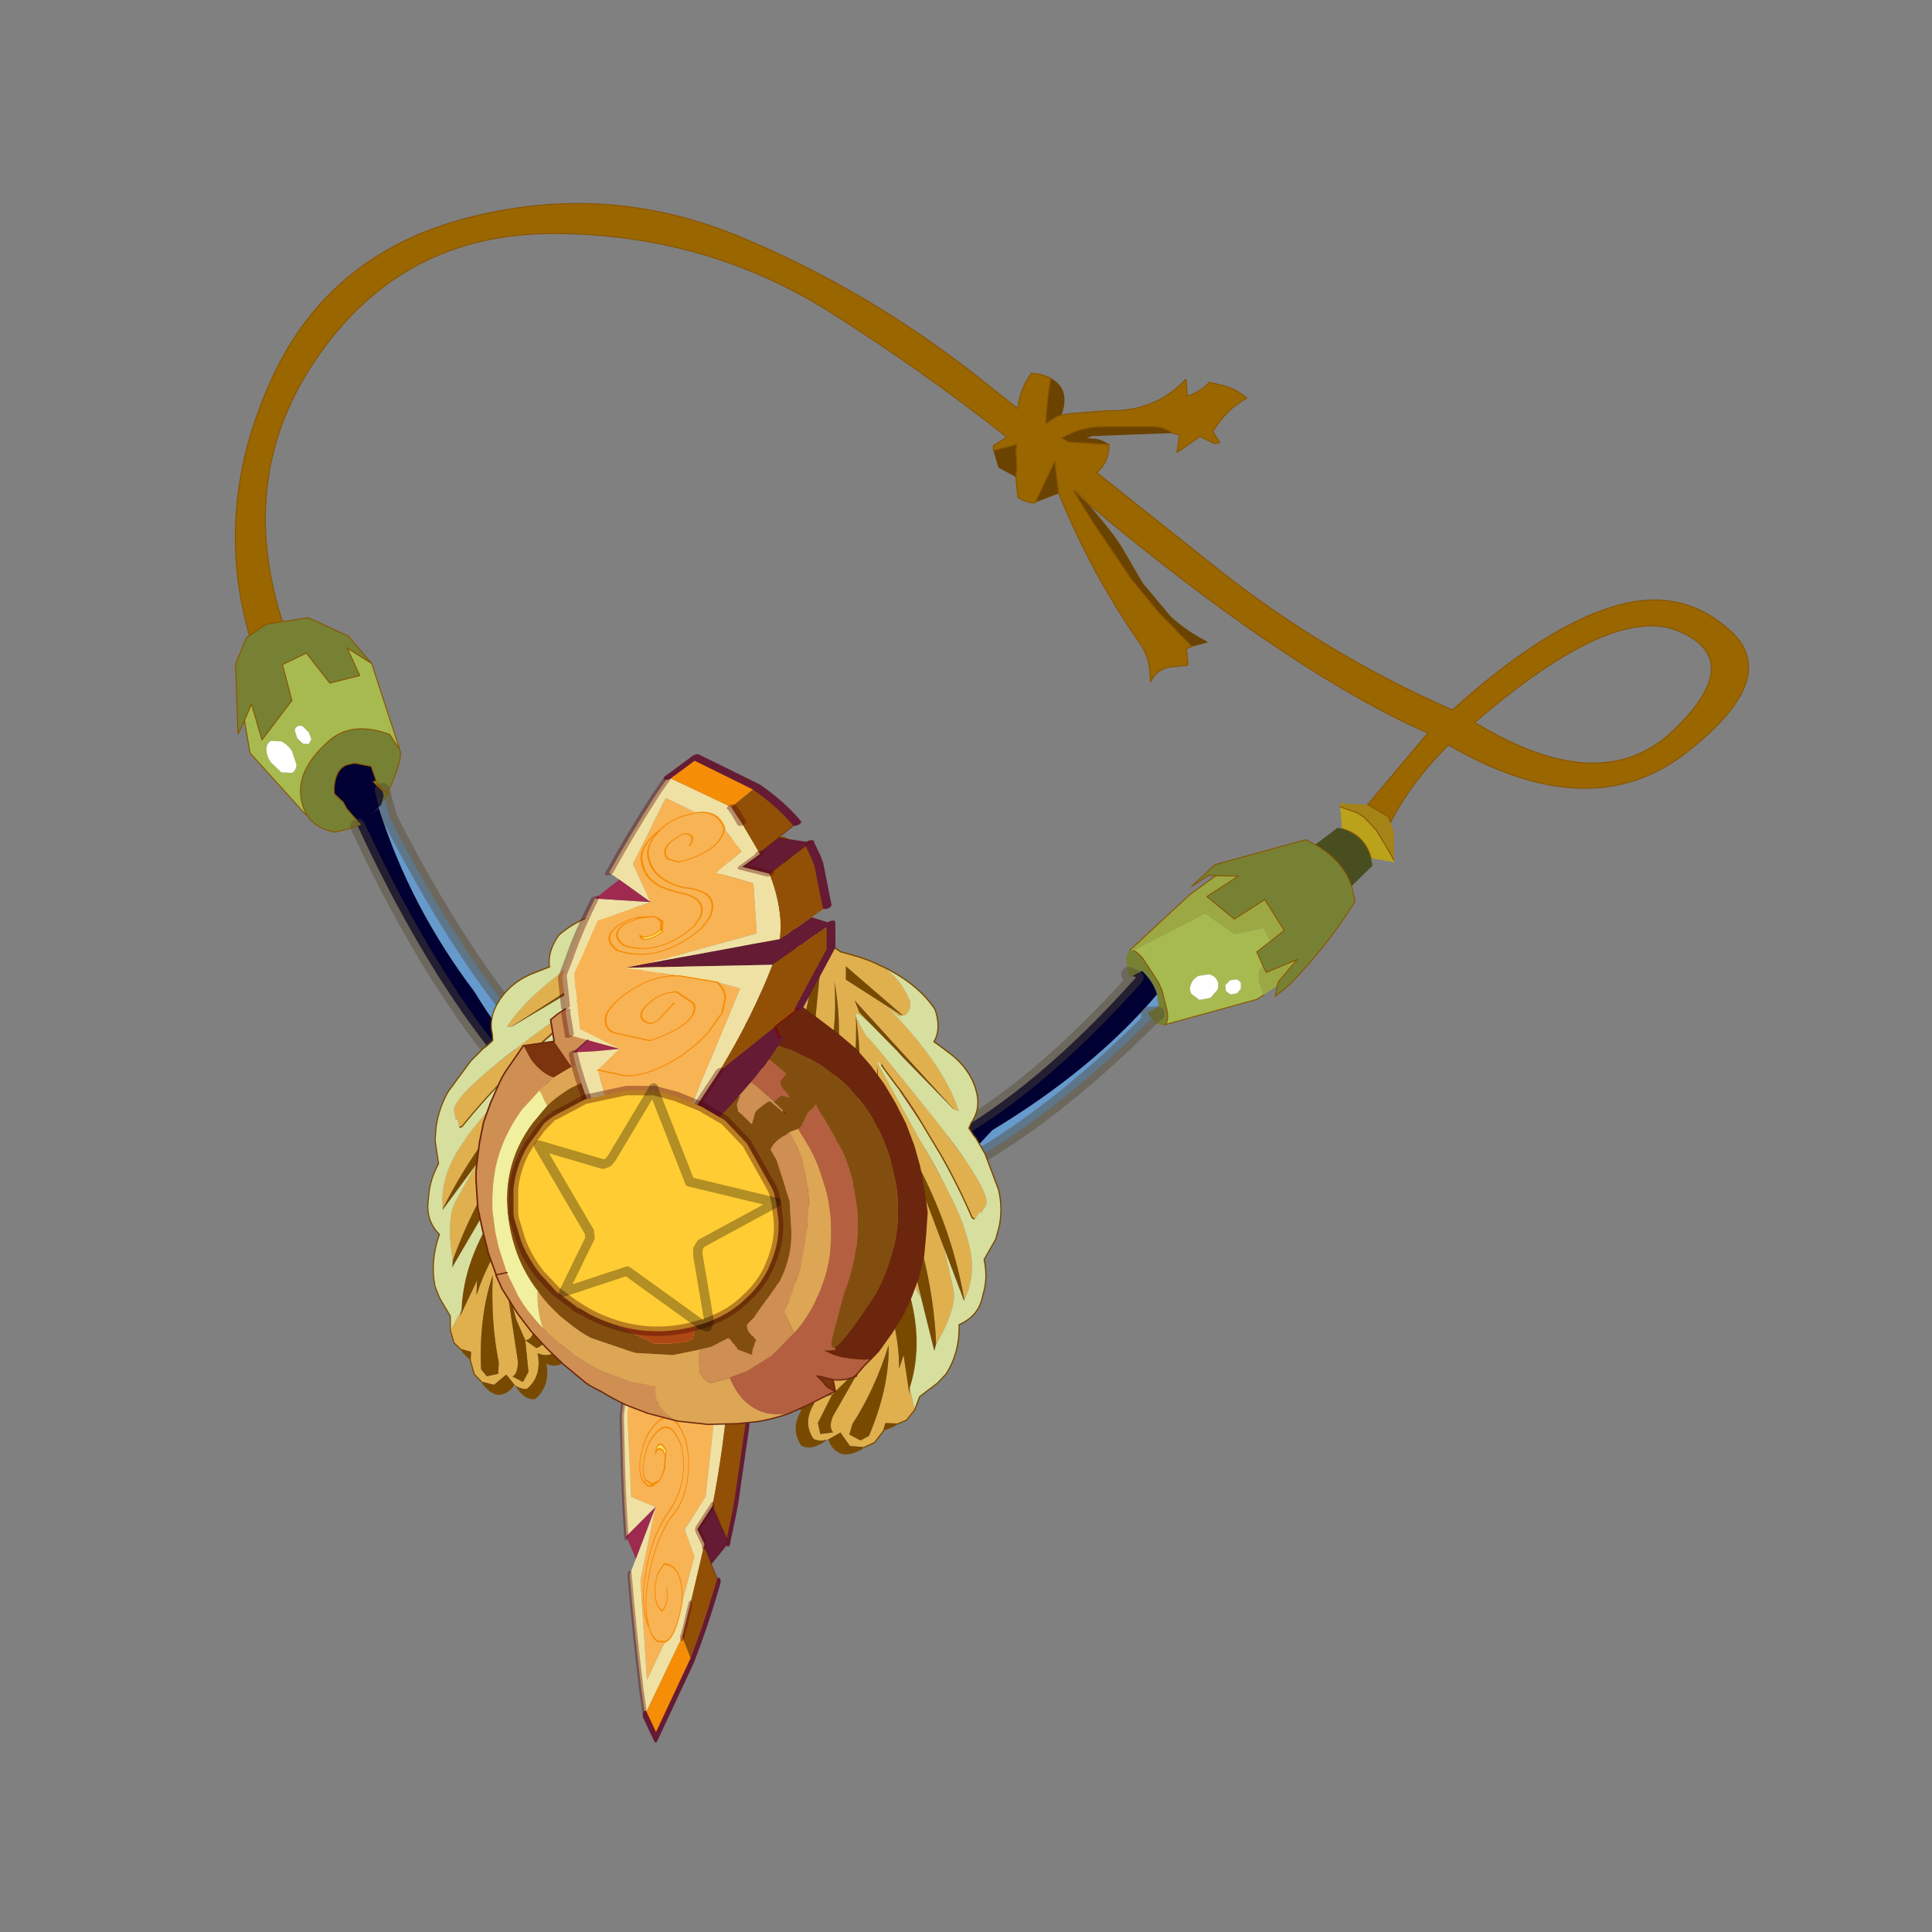 <?xml version="1.0" encoding="UTF-8" standalone="no"?>
<svg xmlns:xlink="http://www.w3.org/1999/xlink" height="440.0px" width="440.0px" xmlns="http://www.w3.org/2000/svg">
  <rect width="100%" height="100%" fill="#808080" stroke="none"/>
  <g transform="matrix(10.0, 0.0, 0.0, 10.0, 0.0, 0.0)">
    <use height="44.0" transform="matrix(0.909, 0.0, 0.0, 0.909, 2.0, 2.0)" width="44.0" xlink:href="#sprite0"/>
  </g>
  <defs>
    <g id="sprite0" transform="matrix(1.0, 0.0, 0.0, 1.0, 0.0, 0.0)">
      <use height="44.0" transform="matrix(1.0, 0.0, 0.0, 1.0, 0.0, 0.0)" width="44.0" xlink:href="#shape0"/>
      <use height="158.2" transform="matrix(0.25, 0.0, 0.0, 0.25, 3.688, 2.888)" width="151.75" xlink:href="#sprite1"/>
    </g>
    <g id="shape0" transform="matrix(1.0, 0.0, 0.0, 1.0, 0.0, 0.0)">
      <path d="M44.0 44.0 L0.0 44.0 0.0 0.0 44.0 0.0 44.0 44.0" fill="#43adca" fill-opacity="0.0" fill-rule="evenodd" stroke="none"/>
    </g>
    <g id="sprite1" transform="matrix(1.0, 0.0, 0.0, 1.0, 0.05, 0.05)">
      <use height="102.6" transform="matrix(1.0, 0.0, 0.0, 1.0, -0.05, -0.05)" width="151.75" xlink:href="#shape1"/>
      <use height="78.9" transform="matrix(1.257, -0.117, 0.0, 1.257, 4.603, 58.921)" width="69.55" xlink:href="#sprite2"/>
    </g>
    <g id="shape1" transform="matrix(1.0, 0.0, 0.0, 1.0, 0.05, 0.05)">
      <path d="M87.55 24.15 L87.5 24.95 Q87.2 26.25 86.3 26.95 L98.55 36.7 Q109.4 45.25 121.95 50.75 131.1 42.5 138.05 40.4 144.95 38.25 149.95 42.95 154.9 47.65 145.3 55.1 135.7 62.5 121.55 54.25 L120.0 55.9 Q117.45 58.75 115.75 62.0 L115.55 61.45 113.5 60.25 113.45 60.25 119.5 53.05 Q112.65 50.1 103.5 43.9 95.3 38.35 85.4 30.05 L84.25 28.8 85.15 29.85 84.0 28.7 84.1 29.0 86.0 32.05 89.75 37.6 92.45 40.9 95.85 44.4 95.3 44.6 95.45 46.2 95.3 46.3 93.55 46.45 Q92.25 46.75 91.7 47.95 L91.6 46.55 Q91.4 45.15 90.65 44.1 85.75 37.05 82.55 29.15 L82.5 29.1 82.5 29.05 82.1 25.8 80.15 29.95 80.1 30.0 Q79.25 30.0 78.4 29.45 L78.2 27.4 Q78.4 26.2 78.2 24.95 L78.3 24.2 78.3 24.15 78.25 24.15 75.95 24.75 75.95 24.25 77.3 23.4 Q68.75 16.65 59.55 10.85 47.15 3.05 31.95 3.0 16.75 2.95 8.2 15.4 0.0 27.2 4.7 41.9 L3.1 42.15 1.4 43.3 Q-2.2 30.75 3.35 18.2 9.0 5.15 23.2 1.45 37.4 -2.25 50.85 3.45 64.3 9.1 76.0 18.65 L78.4 20.55 Q78.55 18.7 79.75 17.0 L80.3 17.05 Q81.1 17.2 81.7 17.5 81.3 19.8 81.2 22.05 L81.85 21.65 Q82.3 21.3 82.8 21.2 L82.85 21.2 83.6 21.05 87.4 20.75 Q92.15 20.9 95.25 17.6 L95.4 19.3 Q96.75 18.85 97.6 17.9 L98.6 18.15 Q100.15 18.45 101.35 19.5 99.3 20.6 97.95 22.85 L98.65 23.95 98.4 24.0 98.1 24.05 96.65 23.35 94.35 24.95 94.6 23.2 93.9 23.0 Q93.0 22.35 91.95 22.35 L86.85 22.35 Q84.65 22.4 82.8 23.5 L83.5 23.9 87.55 24.15 M97.4 43.9 L97.5 43.95 97.35 44.0 97.4 43.9 M124.2 52.0 Q136.9 59.75 144.15 52.75 151.35 45.8 144.75 42.9 138.15 39.95 124.2 52.0" fill="#996600" fill-rule="evenodd" stroke="none"/>
      <path d="M87.55 24.15 L83.5 23.9 82.8 23.5 Q84.65 22.4 86.85 22.35 L91.95 22.35 Q93.0 22.35 93.9 23.0 L85.85 23.3 85.3 23.5 85.9 23.55 Q86.7 23.55 87.55 24.15 M82.8 21.2 Q82.3 21.3 81.85 21.65 L81.2 22.05 Q81.3 19.8 81.7 17.5 83.7 18.55 82.8 21.15 L82.8 21.2 M75.95 24.75 L78.25 24.15 78.3 24.15 78.3 24.2 78.2 24.95 Q78.4 26.2 78.2 27.4 L76.45 26.45 75.95 24.75 M80.15 29.95 L82.1 25.8 82.5 29.05 80.15 29.95 M95.85 44.4 L92.45 40.9 89.75 37.6 86.0 32.05 84.1 29.0 84.0 28.7 85.15 29.85 84.25 28.8 85.4 30.05 Q88.05 33.1 88.9 34.55 L90.9 38.0 93.7 41.35 Q95.4 42.9 97.4 43.9 L97.35 44.0 95.85 44.4" fill="#6b4301" fill-rule="evenodd" stroke="none"/>
      <path d="M116.1 65.8 L116.1 66.0 113.8 65.6 Q113.2 63.3 110.9 62.65 L110.7 60.45 111.7 60.8 Q112.35 60.95 113.1 61.5 L114.3 62.75 115.05 64.0 115.65 65.0 116.1 65.8" fill="#baa21b" fill-rule="evenodd" stroke="none"/>
      <path d="M113.45 60.25 L113.5 60.25 115.55 61.45 115.75 62.0 116.1 63.05 116.1 65.8 115.65 65.0 115.05 64.0 114.3 62.75 113.1 61.5 Q112.35 60.95 111.7 60.8 L110.7 60.45 110.65 60.1 113.45 60.25" fill="#a48417" fill-rule="evenodd" stroke="none"/>
      <path d="M1.4 43.3 L3.1 42.15 4.7 41.9 7.3 41.5 11.3 43.35 13.65 46.1 11.2 44.55 12.45 47.3 9.45 48.05 7.1 45.05 4.7 46.2 5.65 49.8 2.65 53.75 1.6 50.15 0.9 51.8 0.25 53.15 0.0 46.15 1.1 43.5 1.4 43.3 M111.85 68.4 L112.2 69.95 Q109.3 74.55 105.55 78.35 L104.2 79.45 104.4 78.4 104.5 78.0 106.4 75.75 103.3 77.05 103.0 76.45 102.35 75.0 103.7 73.95 105.1 72.85 103.15 69.75 100.1 71.7 97.35 69.45 100.5 67.4 98.25 67.35 97.55 67.3 95.8 68.45 98.15 66.25 107.25 63.75 108.2 64.25 Q110.95 65.8 111.85 68.4 M93.1 82.3 L93.0 82.35 Q92.55 82.4 91.8 81.65 L92.05 81.4 91.65 81.3 92.05 81.4 91.8 81.65 91.8 81.6 91.65 81.45 91.55 81.3 91.65 81.3 92.35 81.2 91.5 81.25 91.4 81.1 92.5 80.45 92.35 79.25 Q92.0 78.0 90.85 76.9 L89.9 77.4 89.6 77.55 89.5 77.25 89.3 76.35 Q89.2 75.55 89.35 75.2 L89.6 74.9 89.6 74.85 90.0 74.85 Q90.35 75.0 90.9 75.6 L92.5 78.05 92.85 78.85 93.35 80.85 Q93.55 82.05 93.1 82.3 M12.25 62.4 L10.0 63.0 Q8.25 62.7 7.3 61.5 L7.25 61.4 7.2 61.35 7.1 61.2 Q5.15 57.35 9.65 53.6 11.95 51.9 15.45 53.2 L16.45 54.7 Q16.85 55.55 15.3 58.9 L15.3 58.85 15.3 58.95 15.05 59.35 15.35 58.9 15.5 59.25 15.45 59.3 14.95 59.75 14.65 60.1 14.85 59.3 14.9 59.05 14.7 58.8 13.8 57.95 14.2 58.0 14.3 58.3 14.7 58.8 14.3 58.3 14.2 58.0 14.1 57.85 13.6 56.4 12.05 56.1 11.8 56.1 11.15 56.25 Q10.2 56.6 9.95 58.0 9.85 58.5 9.9 59.15 L10.8 60.0 11.15 60.65 11.9 61.5 12.2 61.85 12.3 61.95 12.6 62.2 12.25 62.4 12.2 61.85 12.25 62.4 M89.5 77.25 L89.9 77.4 89.5 77.25 M15.15 60.4 L15.45 59.7 15.55 59.45 15.55 59.75 15.15 60.45 15.15 60.4 15.15 60.45 14.95 60.75 15.15 60.4 M14.35 60.55 L13.65 61.25 14.35 60.5 14.6 60.25 14.55 60.3 14.35 60.55 M14.85 59.3 L14.95 59.75 14.85 59.3 M14.2 58.0 Q14.85 59.1 15.3 58.95 14.85 59.1 14.2 58.0" fill="#778134" fill-rule="evenodd" stroke="none"/>
      <path d="M104.4 78.4 L103.05 79.3 Q102.55 78.3 102.55 77.5 102.5 76.7 103.0 76.45 L103.3 77.05 106.4 75.75 104.5 78.0 104.4 78.4 M103.7 73.95 L103.05 72.6 100.1 73.2 97.15 71.15 90.0 74.85 89.6 74.85 95.65 69.25 98.25 67.35 100.5 67.4 97.35 69.45 100.1 71.7 103.15 69.75 105.1 72.85 103.7 73.95" fill="#9ca844" fill-rule="evenodd" stroke="none"/>
      <path d="M103.05 79.3 L102.35 79.75 93.1 82.3 Q93.55 82.05 93.35 80.85 L92.85 78.85 92.5 78.05 90.9 75.6 Q90.35 75.0 90.0 74.85 L97.15 71.15 100.1 73.2 103.05 72.6 103.7 73.95 102.35 75.0 103.0 76.45 Q102.5 76.7 102.55 77.5 102.55 78.3 103.05 79.3 M7.1 61.2 L7.05 61.25 1.45 55.05 0.9 51.8 1.6 50.15 2.65 53.75 5.65 49.8 4.7 46.2 7.1 45.05 9.45 48.05 12.45 47.3 11.2 44.55 13.65 46.1 16.45 54.7 15.45 53.2 Q11.95 51.9 9.65 53.6 5.15 57.35 7.1 61.2 M99.2 78.35 L99.25 78.9 99.7 79.25 100.35 79.15 100.75 78.7 100.75 78.1 Q100.6 77.8 100.25 77.75 L99.65 77.85 99.2 78.35 M96.6 79.8 L97.7 79.6 98.4 78.8 Q98.6 78.25 98.35 77.8 98.1 77.35 97.55 77.25 L96.5 77.4 Q95.95 77.7 95.75 78.25 95.55 78.75 95.8 79.2 L96.6 79.8 M4.6 53.9 L3.55 53.85 Q3.1 54.1 3.1 54.7 3.1 55.35 3.55 56.0 L4.6 57.0 5.65 57.05 Q6.1 56.8 6.1 56.2 L5.65 54.85 Q5.2 54.2 4.6 53.9 M6.75 52.4 Q6.4 52.25 6.2 52.4 5.95 52.5 5.95 52.85 L6.2 53.6 6.8 54.15 7.35 54.15 7.6 53.7 7.35 53.0 6.75 52.4" fill="#a6ba50" fill-rule="evenodd" stroke="none"/>
      <path d="M113.8 65.6 L113.95 66.35 111.85 68.4 Q110.95 65.8 108.2 64.25 L110.45 62.55 110.9 62.65 Q113.2 63.3 113.8 65.6" fill="#484e1f" fill-rule="evenodd" stroke="none"/>
      <path d="M96.6 79.8 L95.8 79.2 Q95.55 78.75 95.75 78.25 95.95 77.7 96.5 77.4 L97.55 77.25 Q98.1 77.35 98.35 77.8 98.6 78.25 98.4 78.8 L97.7 79.6 96.6 79.8 M99.2 78.35 L99.65 77.85 100.25 77.75 Q100.6 77.8 100.75 78.1 L100.75 78.7 100.35 79.15 99.7 79.25 99.25 78.9 99.2 78.35 M6.75 52.4 L7.35 53.0 7.6 53.7 7.35 54.15 6.8 54.15 6.2 53.6 5.95 52.85 Q5.95 52.5 6.2 52.4 6.4 52.25 6.75 52.4 M4.6 53.9 Q5.2 54.2 5.65 54.85 L6.1 56.2 Q6.1 56.8 5.65 57.05 L4.6 57.0 3.55 56.0 Q3.1 55.35 3.1 54.7 3.1 54.1 3.55 53.85 L4.6 53.9" fill="#ffffff" fill-rule="evenodd" stroke="none"/>
      <path d="M91.8 81.65 Q81.55 91.9 72.05 96.9 L75.85 92.85 Q85.9 86.8 92.35 79.25 L92.5 80.45 91.4 81.1 91.5 81.25 91.65 81.3 91.55 81.3 91.65 81.45 91.8 81.6 91.8 81.65 M14.95 59.75 L15.15 60.4 14.95 60.75 15.15 60.45 15.45 61.55 Q32.6 95.3 52.75 97.9 54.95 98.2 49.45 99.1 L49.1 99.15 48.75 99.05 Q43.0 97.5 37.25 93.5 28.95 87.3 23.95 79.0 17.45 70.4 14.35 60.55 L14.55 60.3 14.6 60.25 14.65 60.1 14.95 59.75" fill="#6699cc" fill-rule="evenodd" stroke="none"/>
      <path d="M91.5 81.25 L92.35 81.2 91.65 81.3 91.5 81.25" fill="#666666" fill-rule="evenodd" stroke="none"/>
      <path d="M72.05 96.9 Q36.9 115.5 12.25 62.4 L12.6 62.2 12.3 61.95 12.2 61.85 11.9 61.5 11.15 60.65 10.8 60.0 9.9 59.15 Q9.85 58.5 9.95 58.0 10.2 56.6 11.15 56.25 L11.8 56.1 12.05 56.1 13.6 56.4 14.1 57.85 13.8 57.95 14.7 58.8 14.85 59.3 14.65 60.1 14.6 60.25 14.35 60.5 13.65 61.25 14.35 60.55 Q17.45 70.4 23.95 79.0 28.95 87.3 37.25 93.5 43.0 97.5 48.75 99.05 L49.1 99.15 49.45 99.1 Q54.95 98.2 52.75 97.9 70.35 99.85 90.25 77.55 L89.9 77.4 90.85 76.9 Q92.0 78.0 92.35 79.25 85.9 86.8 75.85 92.85 L72.05 96.9" fill="#000033" fill-rule="evenodd" stroke="none"/>
      <path d="M91.8 81.65 Q81.55 91.9 72.05 96.9 36.9 115.5 12.25 62.4 M91.5 81.25 L92.35 81.2 M91.65 81.3 L92.05 81.4 91.8 81.65 M91.65 81.3 L91.5 81.25" fill="none" stroke="#534831" stroke-linecap="round" stroke-linejoin="round" stroke-opacity="0.424" stroke-width="1.5"/>
      <path d="M52.75 97.9 Q70.35 99.85 90.25 77.55 L89.9 77.4 89.5 77.25 M14.95 59.75 L15.15 60.4 15.15 60.45 15.45 61.55 Q32.6 95.3 52.75 97.9 M14.85 59.3 L14.7 58.8 M14.95 59.75 L14.85 59.3" fill="none" stroke="#534831" stroke-linecap="round" stroke-linejoin="round" stroke-opacity="0.424" stroke-width="1.5"/>
      <path d="M115.75 62.0 Q117.45 58.75 120.0 55.9 L121.55 54.25 Q135.7 62.5 145.3 55.1 154.9 47.65 149.95 42.95 144.95 38.25 138.05 40.4 131.1 42.5 121.95 50.75 109.4 45.25 98.55 36.7 L86.3 26.95 Q87.2 26.25 87.5 24.95 L87.55 24.15 83.5 23.9 82.8 23.5 Q84.65 22.4 86.85 22.35 L91.95 22.35 Q93.0 22.35 93.9 23.0 L94.6 23.2 94.35 24.95 96.65 23.35 98.1 24.05 98.4 24.0 98.65 23.95 97.95 22.85 Q99.3 20.6 101.35 19.5 100.15 18.45 98.6 18.15 L97.6 17.9 Q96.75 18.85 95.4 19.3 L95.25 17.6 Q92.15 20.9 87.4 20.75 L83.6 21.05 82.85 21.2 82.8 21.2 Q82.3 21.3 81.85 21.65 L81.2 22.05 Q81.3 19.8 81.7 17.5 81.1 17.2 80.3 17.05 L79.75 17.0 Q78.55 18.7 78.4 20.55 L76.0 18.65 Q64.3 9.1 50.85 3.45 37.4 -2.25 23.2 1.45 9.0 5.15 3.35 18.2 -2.2 30.75 1.4 43.3 L3.1 42.15 4.7 41.9 Q0.0 27.2 8.2 15.4 16.75 2.95 31.95 3.0 47.15 3.05 59.55 10.85 68.75 16.65 77.3 23.4 L75.95 24.25 75.95 24.75 78.25 24.15 78.3 24.15 78.3 24.2 78.2 24.95 Q78.4 26.2 78.2 27.4 L78.4 29.45 Q79.25 30.0 80.1 30.0 L80.15 29.95 82.1 25.8 82.5 29.05 82.5 29.1 82.55 29.15 Q85.75 37.05 90.65 44.1 91.4 45.15 91.6 46.55 L91.7 47.95 Q92.25 46.75 93.55 46.45 L95.3 46.3 95.45 46.2 95.3 44.6 95.85 44.4 92.45 40.9 89.75 37.6 86.0 32.05 84.1 29.0 84.0 28.7 85.15 29.85 84.25 28.8 85.4 30.05 Q95.3 38.35 103.5 43.9 112.65 50.1 119.5 53.05 L113.45 60.25 113.5 60.25 115.55 61.45 115.75 62.0 M111.85 68.4 L112.2 69.95 Q109.3 74.55 105.55 78.35 L104.2 79.45 104.4 78.4 104.5 78.0 106.4 75.75 103.3 77.05 103.0 76.45 102.35 75.0 103.7 73.95 105.1 72.85 103.15 69.75 100.1 71.7 97.35 69.45 100.5 67.4 98.25 67.35 95.65 69.25 89.6 74.85 M103.05 79.3 L102.35 79.75 93.1 82.3 M12.25 62.4 L10.0 63.0 Q8.25 62.7 7.3 61.5 L7.25 61.4 7.2 61.35 7.1 61.2 7.05 61.25 1.45 55.05 0.9 51.8 0.25 53.15 0.0 46.15 1.1 43.5 1.4 43.3 M116.1 65.8 L115.65 65.0 115.05 64.0 114.3 62.75 113.1 61.5 Q112.35 60.95 111.7 60.8 L110.7 60.45 M110.9 62.65 Q113.2 63.3 113.8 65.6 M90.0 74.85 Q90.35 75.0 90.9 75.6 L92.5 78.05 92.85 78.85 93.35 80.85 Q93.55 82.05 93.1 82.3 M98.25 67.35 L97.55 67.3 95.8 68.45 98.15 66.25 107.25 63.75 108.2 64.25 Q110.95 65.8 111.85 68.4 M124.2 52.0 Q138.15 39.95 144.75 42.9 151.35 45.8 144.15 52.75 136.9 59.75 124.2 52.0 M13.65 46.1 L11.3 43.35 7.3 41.5 4.7 41.9 M0.9 51.8 L1.6 50.15 2.65 53.75 5.65 49.8 4.7 46.2 7.1 45.05 9.45 48.05 12.45 47.3 11.2 44.55 13.65 46.1 16.45 54.7 Q16.85 55.55 15.3 58.9 L15.35 58.9 M14.7 58.8 L13.8 57.95 14.1 57.85 13.6 56.4 12.05 56.1 11.8 56.1 11.15 56.25 Q10.2 56.6 9.95 58.0 9.85 58.5 9.9 59.15 L10.8 60.0 11.15 60.65 11.9 61.5 12.2 61.85 M12.25 62.4 L12.2 61.85 M7.1 61.2 Q5.15 57.35 9.65 53.6 11.95 51.9 15.45 53.2 L16.45 54.7 M14.2 58.0 L14.1 57.85 14.2 58.0 M14.7 58.8 L14.3 58.3 14.2 58.0 M15.3 58.95 L15.3 58.9 15.3 58.85 15.3 58.95 15.05 59.35 15.35 58.9 M15.3 58.95 Q14.85 59.1 14.2 58.0" fill="none" stroke="#895501" stroke-linecap="round" stroke-linejoin="round" stroke-width="0.1"/>
    </g>
    <g id="sprite2" transform="matrix(1.0, 0.0, 0.0, 1.0, -0.4, 0.9)">
      <use height="33.1" transform="matrix(0.557, -0.838, 0.38, 1.056, 17.516, 43.045)" width="28.15" xlink:href="#sprite3"/>
      <use height="39.65" transform="matrix(0.247, 1.029, 0.841, -0.202, 5.846, 11.559)" width="38.05" xlink:href="#sprite4"/>
      <use height="39.65" transform="matrix(-0.605, 0.794, -0.794, -0.605, 69.97, 28.791)" width="38.05" xlink:href="#sprite4"/>
      <use height="34.7" transform="matrix(1.207, 0.347, 0.276, -0.96, 10.912, 46.229)" width="30.05" xlink:href="#sprite5"/>
      <use height="33.1" transform="matrix(0.996, 0.367, 0.991, -0.741, 0.404, 23.593)" width="28.15" xlink:href="#sprite3"/>
      <use height="20.15" transform="matrix(1.0, 0.0, 0.0, 1.0, 18.55, 25.15)" width="21.85" xlink:href="#sprite6"/>
    </g>
    <g id="sprite3" transform="matrix(1.0, 0.0, 0.0, 1.0, 0.25, 0.25)">
      <use height="33.1" transform="matrix(1.0, 0.0, 0.0, 1.0, -0.25, -0.25)" width="28.15" xlink:href="#shape2"/>
    </g>
    <g id="shape2" transform="matrix(1.0, 0.0, 0.0, 1.0, 0.25, 0.25)">
      <path d="M26.0 5.6 L26.1 5.2 27.6 0.0 Q27.75 3.05 27.15 7.65 L27.0 8.45 26.5 10.75 26.3 11.4 26.3 11.55 25.45 14.0 24.35 14.75 24.15 10.5 25.85 6.0 26.0 5.6 M22.95 3.5 Q23.15 3.35 23.4 3.35 L24.0 3.45 24.4 3.75 24.6 4.15 24.2 4.25 23.4 4.8 Q22.75 5.9 22.8 6.3 L23.0 6.85 Q22.45 6.85 22.15 6.45 21.85 6.1 21.85 5.6 L21.85 5.25 22.45 4.05 22.95 3.5 M20.35 23.25 L20.3 23.3 18.7 23.35 18.35 21.15 12.15 16.8 11.05 16.0 19.75 19.15 20.35 23.25 M10.95 26.95 L11.05 26.9 10.9 25.6 13.05 25.65 13.25 28.65 13.25 28.7 11.0 28.4 10.95 26.95" fill="#651b33" fill-rule="evenodd" stroke="none"/>
      <path d="M27.6 0.0 L26.1 5.2 26.0 5.6 19.5 16.8 17.65 16.8 Q18.65 16.45 19.3 15.8 L20.15 14.7 20.75 12.95 20.85 12.0 20.8 10.9 Q20.65 9.9 20.05 9.05 19.35 8.15 18.3 8.2 L16.75 8.1 18.3 8.2 Q19.35 8.15 20.05 9.05 20.65 9.9 20.8 10.9 L20.85 12.0 20.75 12.95 20.15 14.7 19.3 15.8 Q18.65 16.45 17.65 16.8 L14.9 16.5 14.45 16.35 Q13.5 15.85 13.25 15.15 12.65 13.7 13.25 12.35 14.0 11.25 15.05 11.1 L17.8 11.25 Q18.5 12.1 18.65 12.85 18.85 14.1 17.75 14.8 L15.9 15.3 Q15.05 14.95 15.05 14.1 15.05 12.7 16.3 12.5 16.9 12.4 16.8 13.05 L16.55 14.45 16.8 13.05 Q16.9 12.4 16.3 12.5 15.05 12.7 15.05 14.1 15.05 14.95 15.9 15.3 L17.75 14.8 Q18.85 14.1 18.65 12.85 18.5 12.1 17.8 11.25 L15.05 11.1 Q14.0 11.25 13.25 12.35 12.65 13.7 13.25 15.15 13.5 15.85 14.45 16.35 L14.9 16.5 11.05 16.0 12.15 16.8 16.55 21.1 12.75 24.65 9.75 24.65 9.75 26.7 7.1 28.0 Q5.35 29.25 4.25 28.6 L1.35 29.05 4.1 23.65 7.9 21.25 6.05 18.85 8.45 14.55 12.75 10.7 16.55 10.05 16.75 8.1 22.35 3.95 22.45 4.05 22.65 3.75 22.95 3.5 27.6 0.0 M24.6 4.15 L24.4 3.75 24.0 3.45 23.4 3.35 Q23.15 3.35 22.95 3.5 L22.45 4.05 21.85 5.25 21.85 5.6 Q21.85 6.1 22.15 6.45 22.45 6.85 23.0 6.85 L23.1 6.85 23.55 6.75 23.95 6.45 24.2 6.25 24.35 6.05 24.7 4.9 24.6 4.15 M8.35 19.85 L7.9 19.15 Q7.75 18.1 9.4 17.6 12.3 17.45 12.25 20.35 L12.0 21.1 Q11.1 22.7 8.85 22.5 L8.35 22.5 Q6.25 22.5 4.6 23.9 3.8 24.45 3.45 25.4 3.2 26.05 3.3 26.65 3.2 27.45 3.65 28.05 L4.25 28.6 3.65 28.05 Q3.2 27.45 3.3 26.65 3.2 26.05 3.45 25.4 3.8 24.45 4.6 23.9 6.25 22.5 8.35 22.5 L8.85 22.5 Q11.1 22.7 12.0 21.1 L12.25 20.35 Q12.3 17.45 9.4 17.6 7.75 18.1 7.9 19.15 L8.35 19.85 8.3 19.95 9.1 20.25 8.35 19.85 M9.4 20.25 L9.1 20.25 9.4 20.25 10.0 20.1 10.75 19.3 10.65 18.9 Q10.3 18.1 9.65 18.65 10.1 18.4 10.45 19.05 L10.5 19.45 9.95 20.05 9.4 20.25 M3.3 26.65 L3.45 25.95 Q3.8 25.0 4.6 24.4 6.45 22.9 8.85 22.95 11.35 23.45 12.55 21.35 L12.85 20.4 Q12.9 16.95 9.4 17.1 7.4 17.7 7.65 19.0 7.8 19.6 8.3 19.95 7.8 19.6 7.65 19.0 7.4 17.7 9.4 17.1 12.9 16.95 12.85 20.4 L12.55 21.35 Q11.35 23.45 8.85 22.95 6.45 22.9 4.6 24.4 3.8 25.0 3.45 25.95 L3.3 26.65 M6.2 26.1 Q5.85 27.05 5.0 26.85 4.35 25.4 5.85 24.7 L6.75 24.7 Q8.45 26.25 7.1 28.0 8.45 26.25 6.75 24.7 L5.85 24.7 Q4.35 25.4 5.0 26.85 5.85 27.05 6.2 26.1" fill="#f8b355" fill-rule="evenodd" stroke="none"/>
      <path d="M26.0 5.6 L25.85 6.0 24.15 10.5 Q22.25 15.05 19.75 19.15 L11.05 16.0 14.9 16.5 17.65 16.8 19.5 16.8 26.0 5.6 M27.6 0.0 L22.95 3.5 22.9 3.5 22.8 3.6 22.7 3.65 22.65 3.75 22.45 4.05 22.35 3.95 16.75 8.1 16.55 10.05 15.25 9.4 14.05 8.9 14.05 8.85 14.15 8.75 14.85 8.2 Q17.6 6.1 21.75 3.4 L22.05 3.25 22.3 3.05 Q24.9 1.45 27.6 0.0 M22.3 3.05 L22.25 3.2 22.35 3.15 22.3 3.05 M12.15 16.8 L18.35 21.15 Q16.45 23.35 13.05 25.65 L10.9 25.6 11.05 26.9 10.95 26.95 7.75 28.75 5.95 29.7 0.0 30.6 0.5 29.15 Q1.85 25.65 3.3 22.55 L4.4 22.25 7.9 21.25 4.3 20.4 Q5.6 17.8 7.05 15.55 L7.9 14.15 10.3 12.0 10.65 11.7 10.65 11.65 12.55 10.05 14.0 10.05 15.35 10.05 16.55 10.05 12.75 10.7 8.45 14.55 6.05 18.85 7.9 21.25 4.1 23.65 1.35 29.05 4.25 28.6 Q5.35 29.25 7.1 28.0 L9.75 26.7 9.75 24.65 12.75 24.65 16.55 21.1 12.15 16.8" fill="#efe1a3" fill-rule="evenodd" stroke="none"/>
      <path d="M24.15 10.5 L24.35 14.75 24.45 16.55 22.1 21.5 20.35 23.25 19.75 19.15 Q22.25 15.05 24.15 10.5 M18.35 21.15 L18.7 23.35 18.85 24.45 15.35 27.3 14.7 27.75 13.25 28.65 13.05 25.65 Q16.45 23.35 18.35 21.15 M11.0 28.4 L11.05 29.85 Q8.6 30.95 6.0 31.65 L5.95 29.7 6.0 29.7 6.6 29.4 Q7.2 29.05 7.75 28.75 L10.95 26.95 11.0 28.4" fill="#925007" fill-rule="evenodd" stroke="none"/>
      <path d="M14.05 8.9 L15.25 9.4 16.55 10.05 15.35 10.05 14.0 10.05 14.05 8.9 M4.4 22.25 L4.3 20.4 7.9 21.25 4.4 22.25 M7.75 28.75 Q7.2 29.05 6.6 29.4 L6.0 29.7 5.95 29.7 7.75 28.75" fill="#9e2b4f" fill-rule="evenodd" stroke="none"/>
      <path d="M8.35 19.85 L9.1 20.25 8.3 19.95 8.35 19.85" fill="#ec4b75" fill-rule="evenodd" stroke="none"/>
      <path d="M9.4 20.25 L9.95 20.05 10.5 19.45 10.45 19.05 Q10.1 18.4 9.65 18.65 10.3 18.1 10.65 18.9 L10.75 19.3 10.0 20.1 9.4 20.25" fill="#f8e25e" fill-rule="evenodd" stroke="none"/>
      <path d="M6.0 31.65 L0.2 32.6 0.0 30.6 5.95 29.7 6.0 31.65" fill="#f58d07" fill-rule="evenodd" stroke="none"/>
      <path d="M27.6 0.0 L26.1 5.2 26.0 5.6 25.85 6.0 24.15 10.5 M22.95 3.5 Q23.15 3.35 23.4 3.35 L24.0 3.45 24.4 3.75 24.6 4.15 24.7 4.9 24.35 6.05 24.2 6.25 23.95 6.45 23.55 6.75 23.1 6.85 23.0 6.85 Q22.45 6.85 22.15 6.45 21.85 6.1 21.85 5.6 L21.85 5.25 22.45 4.05 22.65 3.75 22.7 3.65 22.8 3.6 22.9 3.5 22.95 3.5 M22.3 3.05 L22.05 3.25 21.75 3.4 Q17.6 6.1 14.85 8.2 L14.15 8.75 14.05 8.85 M23.0 6.85 L22.8 6.3 Q22.75 5.9 23.4 4.8 L24.2 4.25 24.6 4.15 M27.6 0.0 Q24.9 1.45 22.3 3.05 M10.65 11.7 L10.65 11.65 12.55 10.05 M4.3 20.4 Q5.6 17.8 7.05 15.55 L7.9 14.15 10.3 12.0 M10.95 26.95 L11.05 26.9 10.9 25.6 13.05 25.65 M0.0 30.6 L0.5 29.15 Q1.85 25.65 3.3 22.55 M13.25 28.65 L13.25 28.7 M7.75 28.75 Q7.2 29.05 6.6 29.4 L6.0 29.7 5.95 29.7" fill="none" stroke="#5a0707" stroke-linecap="round" stroke-linejoin="round" stroke-opacity="0.38" stroke-width="0.5"/>
      <path d="M16.75 8.1 L18.3 8.2 Q19.35 8.15 20.05 9.05 20.65 9.9 20.8 10.9 L20.85 12.0 20.75 12.95 20.15 14.7 19.3 15.8 Q18.65 16.45 17.65 16.8 M16.55 14.45 L16.8 13.05 Q16.9 12.4 16.3 12.5 15.05 12.7 15.05 14.1 15.05 14.95 15.9 15.3 L17.75 14.8 Q18.85 14.1 18.65 12.85 18.5 12.1 17.8 11.25 L15.05 11.1 Q14.0 11.25 13.25 12.35 12.65 13.7 13.25 15.15 13.5 15.85 14.45 16.35 L14.9 16.5 17.65 16.8 M4.25 28.6 L3.65 28.05 Q3.2 27.45 3.3 26.65 3.2 26.05 3.45 25.4 3.8 24.45 4.6 23.9 6.25 22.5 8.35 22.5 L8.85 22.5 Q11.1 22.7 12.0 21.1 L12.25 20.35 Q12.3 17.45 9.4 17.6 7.75 18.1 7.9 19.15 L8.35 19.85 9.1 20.25 9.4 20.25 9.95 20.05 10.5 19.45 10.45 19.05 Q10.1 18.4 9.65 18.65 10.3 18.1 10.65 18.9 L10.75 19.3 10.0 20.1 9.4 20.25 M8.3 19.95 L9.1 20.25 M8.3 19.95 Q7.8 19.6 7.65 19.0 7.4 17.7 9.4 17.1 12.9 16.95 12.85 20.4 L12.55 21.35 Q11.35 23.45 8.85 22.95 6.45 22.9 4.6 24.4 3.8 25.0 3.45 25.95 L3.3 26.65 M7.1 28.0 Q8.45 26.25 6.75 24.7 L5.85 24.7 Q4.35 25.4 5.0 26.85 5.85 27.05 6.2 26.1 M7.1 28.0 Q5.35 29.25 4.25 28.6" fill="none" stroke="#f58d07" stroke-linecap="round" stroke-linejoin="round" stroke-width="0.1"/>
      <path d="M25.45 14.0 L26.3 11.55 M26.3 11.4 L26.5 10.75 27.0 8.45 27.15 7.65 Q27.75 3.05 27.6 0.0 M20.35 23.25 L22.1 21.5 24.45 16.55 M20.3 23.3 L20.35 23.25 M11.05 29.85 Q8.6 30.95 6.0 31.65 L0.2 32.6 0.0 30.6 M13.25 28.65 L14.7 27.75 15.35 27.3 18.85 24.45" fill="none" stroke="#651b33" stroke-linecap="round" stroke-linejoin="round" stroke-width="0.5"/>
      <path d="M26.3 11.55 L26.3 11.4 M14.0 10.05 L14.05 8.9" fill="none" stroke="#651b33" stroke-linecap="round" stroke-linejoin="round" stroke-width="0.1"/>
      <path d="M24.35 14.75 L25.45 14.0 M24.45 16.55 L24.35 14.75" fill="none" stroke="#780707" stroke-linecap="round" stroke-linejoin="round" stroke-width="0.1"/>
      <path d="M11.0 28.4 L11.05 29.85 M13.25 28.7 L11.0 28.4 10.95 26.95 M13.05 25.65 L13.25 28.65" fill="none" stroke="#5a0707" stroke-linecap="round" stroke-linejoin="round" stroke-opacity="0.38" stroke-width="0.1"/>
    </g>
    <g id="sprite4" transform="matrix(1.0, 0.0, 0.0, 1.0, 0.05, 0.05)">
      <use height="39.65" transform="matrix(1.0, 0.0, 0.0, 1.0, -0.05, -0.05)" width="38.05" xlink:href="#shape3"/>
    </g>
    <g id="shape3" transform="matrix(1.0, 0.0, 0.0, 1.0, 0.05, 0.05)">
      <path d="M36.45 4.85 L36.5 4.9 Q36.95 5.3 37.05 5.85 36.5 7.45 34.7 7.55 35.35 8.45 34.95 9.4 34.3 10.3 32.8 10.25 L31.0 10.05 Q31.6 11.0 31.2 11.9 30.5 13.1 28.7 13.4 29.7 14.5 29.0 15.8 28.55 16.6 27.55 16.85 L24.55 17.2 Q25.05 17.9 24.75 18.75 L23.0 19.85 20.8 20.1 Q21.2 20.65 21.05 21.15 20.75 21.85 19.9 22.35 18.6 23.2 17.25 23.2 L15.0 23.45 14.5 24.05 Q14.8 24.6 14.6 25.15 14.4 25.85 13.8 26.35 11.0 27.7 7.85 28.55 L7.1 29.25 6.4 32.1 5.75 34.0 4.6 35.35 3.05 36.6 5.15 34.0 6.8 28.7 13.6 25.5 14.1 24.75 13.95 23.4 Q13.9 24.1 13.05 24.7 L12.45 24.75 6.6 28.35 4.9 33.65 3.05 35.75 2.7 35.9 Q0.95 36.45 2.3 35.05 L3.8 33.4 4.5 31.6 4.95 29.35 4.95 27.6 Q4.25 25.45 4.15 24.3 L4.1 24.0 Q4.1 22.3 5.05 20.65 L5.05 20.55 5.6 20.15 6.15 20.1 6.35 20.3 5.65 26.55 6.5 25.9 6.4 20.4 6.55 20.55 6.6 20.1 6.5 21.6 Q7.75 15.1 10.05 11.85 L10.15 12.25 7.45 24.3 8.0 23.4 8.25 22.2 Q7.8 25.1 9.25 21.7 9.05 21.9 11.4 13.75 13.75 5.6 14.9 5.45 L15.6 5.4 15.6 5.55 16.25 5.55 16.25 5.6 16.25 5.75 14.05 9.8 13.6 10.95 12.6 13.3 Q11.85 15.0 11.25 16.75 L11.2 16.9 10.95 17.6 11.1 17.25 10.6 18.8 10.5 19.1 10.4 19.35 Q10.2 20.05 10.55 19.5 L13.5 13.2 Q15.45 8.65 17.05 6.1 L17.6 5.35 Q19.4 2.75 21.8 2.35 17.3 7.2 14.6 13.4 L16.9 10.1 19.4 6.2 21.55 3.65 Q22.55 2.45 25.85 2.1 22.0 5.25 18.5 10.25 L20.95 8.35 23.1 5.9 22.7 6.4 23.5 5.5 22.3 8.1 24.7 6.4 Q25.65 5.95 26.6 5.65 27.7 4.4 28.95 3.45 L27.9 3.8 30.1 1.55 29.7 1.8 30.9 0.4 31.9 0.45 32.55 0.9 33.0 1.7 33.55 1.5 34.7 1.55 35.4 2.0 35.95 3.05 35.5 4.35 36.45 4.85 M6.7 16.65 L6.75 15.55 6.7 17.2 6.7 16.65 M36.45 5.65 L35.8 4.85 Q35.7 5.4 34.8 5.65 L28.3 6.35 31.7 6.4 33.45 6.75 Q33.6 7.4 32.75 7.8 25.75 7.1 20.7 9.85 24.45 8.9 28.35 8.85 L29.65 8.85 33.25 8.85 Q34.3 8.6 34.3 7.55 L33.45 6.75 35.85 6.35 36.45 5.65 M35.15 2.6 L34.5 2.25 Q30.55 3.2 27.9 5.3 31.3 4.1 34.45 3.95 L35.25 3.65 35.15 2.6 M28.15 13.9 L28.15 13.85 Q27.7 13.2 27.25 13.35 L26.85 14.1 Q18.5 12.85 11.75 18.6 L10.6 19.65 11.7 18.8 Q16.7 15.15 22.6 15.15 L27.3 15.2 Q28.1 14.65 28.15 13.9 M29.45 11.5 Q30.15 11.0 30.1 10.35 L29.65 9.65 Q29.65 10.4 29.1 10.75 28.05 10.15 26.7 10.35 21.5 10.6 17.05 12.9 15.3 13.9 13.95 15.15 20.25 11.4 26.6 12.3 L28.15 12.55 27.7 11.7 29.45 11.5 M22.25 17.45 Q15.2 16.5 8.4 23.45 13.55 19.25 18.45 18.55 L21.8 18.45 22.95 18.45 23.7 18.0 24.15 16.75 23.65 16.1 23.85 16.35 Q23.2 17.7 22.25 17.45 M13.4 22.85 L13.05 22.6 15.4 21.75 18.6 21.65 19.4 21.2 20.1 20.55 20.0 19.55 19.4 19.0 Q19.75 19.35 19.5 19.8 19.45 20.35 18.45 20.45 12.05 21.2 7.1 26.6 10.35 23.75 13.4 22.85" fill="#e0b04f" fill-rule="evenodd" stroke="none"/>
      <path d="M36.5 4.9 Q37.85 5.35 38.0 6.35 37.45 7.95 35.7 8.1 36.35 9.0 35.9 9.95 35.25 10.85 33.75 10.8 L31.95 10.6 Q32.55 11.55 32.15 12.45 31.45 13.65 29.7 13.95 30.65 15.0 29.95 16.3 29.5 17.15 28.5 17.4 L26.95 17.75 26.9 17.85 Q26.65 19.65 24.7 20.1 L23.95 20.4 22.15 20.8 22.0 21.7 20.9 22.9 Q19.6 23.7 18.25 23.75 L15.95 24.0 Q16.4 24.85 16.1 25.5 L15.35 26.6 Q12.0 28.25 8.8 29.1 L8.05 29.75 8.8 33.6 7.35 33.25 7.25 33.2 7.15 33.25 6.9 33.3 Q5.45 33.75 5.15 35.25 3.65 35.9 3.5 37.6 L3.9 38.05 5.05 39.2 5.4 39.5 5.1 39.55 Q1.1 39.7 0.1 37.05 L0.0 36.15 2.3 35.05 Q0.95 36.45 2.7 35.9 L0.1 37.05 2.7 35.9 3.05 35.75 4.9 33.65 6.6 28.35 12.45 24.75 13.05 24.7 Q13.9 24.1 13.95 23.4 L14.1 24.75 13.6 25.5 6.8 28.7 5.15 34.0 3.05 36.6 4.6 35.35 5.75 34.0 6.4 32.1 7.1 29.25 7.85 28.55 Q11.0 27.7 13.8 26.35 14.4 25.85 14.6 25.15 14.8 24.6 14.5 24.05 L15.0 23.45 17.25 23.2 Q18.6 23.2 19.9 22.35 20.75 21.85 21.05 21.15 21.2 20.65 20.8 20.1 L23.0 19.85 24.75 18.75 Q25.05 17.9 24.55 17.2 L27.55 16.85 Q28.55 16.6 29.0 15.8 29.7 14.5 28.7 13.4 30.5 13.1 31.2 11.9 31.6 11.0 31.0 10.05 L32.8 10.25 Q34.3 10.3 34.95 9.4 35.35 8.45 34.7 7.55 36.5 7.45 37.05 5.85 36.95 5.3 36.5 4.9 M32.55 0.9 L32.85 1.0 33.55 1.5 33.0 1.7 32.55 0.9 M35.4 2.0 L35.7 2.1 Q36.85 2.75 36.85 3.55 36.9 4.25 36.45 4.85 L35.5 4.35 35.95 3.05 35.4 2.0 M36.45 5.65 L35.85 6.35 33.45 6.75 34.3 7.55 Q34.3 8.6 33.25 8.85 L29.65 8.85 28.35 8.85 Q24.45 8.9 20.7 9.85 25.75 7.1 32.75 7.8 33.6 7.4 33.45 6.75 L31.7 6.4 28.3 6.35 34.8 5.65 Q35.7 5.4 35.8 4.85 L36.45 5.65 M26.95 17.75 L27.55 16.85 26.95 17.75 M35.15 2.6 L35.25 3.65 34.45 3.95 Q31.3 4.1 27.9 5.3 30.55 3.2 34.5 2.25 L35.15 2.6 M25.85 2.1 L26.35 1.9 23.1 5.9 20.95 8.35 18.5 10.25 Q22.0 5.25 25.85 2.1 M24.7 6.4 L23.1 7.25 Q25.95 3.1 29.7 1.8 L30.1 1.55 27.9 3.8 28.95 3.45 Q27.7 4.4 26.6 5.65 25.65 5.95 24.7 6.4 M21.8 2.35 L21.9 2.3 19.4 6.2 16.9 10.1 14.6 13.4 Q17.3 7.2 21.8 2.35 M29.45 11.5 L27.7 11.7 28.15 12.55 26.6 12.3 Q20.25 11.4 13.95 15.15 15.3 13.9 17.05 12.9 21.5 10.6 26.7 10.35 28.05 10.15 29.1 10.75 29.65 10.4 29.65 9.65 L30.1 10.35 Q30.15 11.0 29.45 11.5 M28.15 13.9 Q28.1 14.65 27.3 15.2 L22.6 15.15 Q16.7 15.15 11.7 18.8 L10.6 19.65 11.75 18.6 Q18.5 12.85 26.85 14.1 L27.25 13.35 Q27.7 13.2 28.15 13.85 L28.15 13.9 M22.25 17.45 Q23.2 17.7 23.85 16.35 L23.65 16.1 24.15 16.75 23.7 18.0 22.95 18.45 21.8 18.45 18.45 18.55 Q13.55 19.25 8.4 23.45 15.2 16.5 22.25 17.45 M8.25 22.2 L8.0 23.4 7.45 24.3 10.15 12.25 10.15 12.35 9.0 18.35 8.85 19.0 8.7 19.8 8.25 22.2 M6.4 20.4 L6.5 25.9 5.65 26.55 6.35 20.3 6.4 20.4 M13.4 22.85 Q10.35 23.75 7.1 26.6 12.05 21.2 18.45 20.45 19.45 20.35 19.5 19.8 19.75 19.35 19.4 19.0 L20.0 19.55 20.1 20.55 19.4 21.2 18.6 21.65 15.4 21.75 13.05 22.6 13.4 22.85 M5.1 39.55 L5.05 39.2 5.1 39.55" fill="#784a00" fill-rule="evenodd" stroke="none"/>
      <path d="M4.1 24.0 Q3.7 20.75 4.6 18.4 5.5 17.05 6.7 16.9 L6.7 16.65 6.7 17.2 6.75 15.55 Q6.8 13.45 7.8 11.95 L7.95 11.75 Q8.9 10.45 10.25 10.45 L10.7 10.35 10.95 9.7 11.05 9.35 11.65 8.0 13.35 5.35 Q14.3 4.2 15.6 3.55 L16.6 3.15 18.4 2.95 Q19.35 1.85 20.5 1.4 L20.85 1.25 Q22.25 0.6 23.6 1.5 25.35 0.1 27.3 0.0 L28.25 0.15 29.85 0.7 30.9 0.4 29.7 1.8 Q25.95 3.1 23.1 7.25 L24.7 6.4 22.3 8.1 23.5 5.5 22.7 6.4 23.1 5.9 26.35 1.9 25.85 2.1 Q22.55 2.45 21.55 3.65 L19.4 6.2 21.9 2.3 21.8 2.35 Q19.4 2.75 17.6 5.35 L17.05 6.1 Q15.45 8.65 13.5 13.2 L10.55 19.5 Q10.2 20.05 10.4 19.35 L10.5 19.1 10.6 18.8 11.1 17.35 11.1 17.25 11.2 16.9 11.1 17.25 10.95 17.6 11.2 16.9 11.25 16.75 11.25 16.95 12.6 13.3 13.6 10.95 Q14.8 8.3 16.25 5.8 L16.25 5.6 16.25 5.8 Q14.8 8.3 13.6 10.95 L14.05 9.8 16.25 5.75 16.25 5.6 16.25 5.55 15.6 5.55 15.6 5.4 14.9 5.45 Q13.75 5.6 11.4 13.75 9.05 21.9 9.25 21.7 7.8 25.1 8.25 22.2 L8.7 19.8 8.85 19.0 9.0 18.35 10.15 12.35 10.15 12.25 10.05 11.85 Q7.75 15.1 6.5 21.6 L6.6 20.1 6.55 20.55 6.4 20.4 6.35 20.3 6.15 20.1 5.6 20.15 5.05 20.55 5.05 20.65 Q4.1 22.3 4.1 24.0" fill="#d7df9f" fill-rule="evenodd" stroke="none"/>
      <path d="M11.05 9.35 L11.65 8.0 11.05 9.35 M12.6 13.3 L11.25 16.95 11.25 16.75 Q11.85 15.0 12.6 13.3 M11.1 17.25 L11.1 17.35 10.6 18.8 11.1 17.25" fill="#d34671" fill-rule="evenodd" stroke="none"/>
      <path d="M8.8 33.6 L9.05 34.85 7.35 33.25 8.8 33.6 M3.9 38.05 L4.55 37.55 5.05 39.2 3.9 38.05" fill="#1d0813" fill-rule="evenodd" stroke="none"/>
      <path d="M26.95 17.75 L26.9 17.85 Q26.65 19.65 24.7 20.1 M0.1 37.05 L0.0 36.15 2.3 35.05 3.8 33.4 4.5 31.6 4.95 29.35 4.95 27.6 Q4.25 25.45 4.15 24.3 L4.1 24.0 Q3.7 20.75 4.6 18.4 5.5 17.05 6.7 16.9 L6.7 16.65 6.75 15.55 Q6.8 13.45 7.8 11.95 L7.95 11.75 Q8.9 10.45 10.25 10.45 L10.7 10.35 10.95 9.7 11.05 9.35 11.65 8.0 13.35 5.35 Q14.3 4.2 15.6 3.55 L16.6 3.15 18.4 2.95 Q19.35 1.85 20.5 1.4 L20.85 1.25 Q22.25 0.6 23.6 1.5 25.35 0.1 27.3 0.0 L28.25 0.15 29.85 0.7 30.9 0.4 31.9 0.45 32.55 0.9 33.0 1.7 33.55 1.5 34.7 1.55 35.4 2.0 M27.55 16.85 L26.95 17.75 M13.6 10.95 Q14.8 8.3 16.25 5.8 L16.25 5.6 M13.6 10.95 L12.6 13.3 M11.25 16.75 L11.2 16.9 11.1 17.25 M10.6 18.8 L10.5 19.1 10.4 19.35 M11.25 16.75 Q11.85 15.0 12.6 13.3 M10.6 18.8 L11.1 17.25 M2.7 35.9 L0.1 37.05 M2.7 35.9 L3.05 35.75" fill="none" stroke="#784a00" stroke-linecap="round" stroke-linejoin="round" stroke-width="0.1"/>
      <path d="M7.35 33.25 L7.15 33.25 6.9 33.3 M3.9 38.05 L4.55 37.55 5.05 39.2 5.1 39.55 M8.8 33.6 L7.35 33.25" fill="none" stroke="#5e210b" stroke-linecap="round" stroke-linejoin="round" stroke-width="0.1"/>
    </g>
    <g id="sprite5" transform="matrix(1.0, 0.0, 0.0, 1.0, 0.05, 0.1)">
      <use height="34.7" transform="matrix(1.0, 0.0, 0.0, 1.0, -0.05, -0.1)" width="30.05" xlink:href="#shape4"/>
    </g>
    <g id="shape4" transform="matrix(1.0, 0.0, 0.0, 1.0, 0.05, 0.1)">
      <path d="M26.75 4.6 Q26.3 4.7 26.05 4.9 L25.8 5.15 25.35 5.5 25.6 5.5 26.4 5.45 Q27.1 5.5 27.65 5.95 L27.8 6.2 28.1 6.95 28.4 7.55 Q26.7 7.05 25.3 7.55 L26.05 7.75 25.95 7.95 Q25.65 7.65 25.6 8.85 L25.6 12.25 Q26.1 18.15 22.95 23.2 L20.5 26.3 20.45 26.1 20.4 26.0 20.15 25.55 20.0 24.45 19.95 24.35 19.8 24.15 Q21.8 22.0 23.0 19.0 24.3 15.6 24.05 12.45 23.95 10.7 23.4 9.1 L23.15 8.45 22.15 6.4 20.9 4.85 19.9 4.05 Q21.8 1.05 24.25 2.2 L25.35 3.2 26.75 4.6 M15.25 29.85 L14.7 30.0 15.9 31.75 14.7 31.3 13.9 30.75 13.95 33.15 13.9 33.15 13.45 32.35 12.15 30.2 Q11.45 32.3 11.75 34.55 L10.55 34.35 9.15 34.1 Q8.65 30.9 10.8 28.35 13.6 28.45 16.55 26.75 L17.8 25.9 17.85 25.9 17.9 26.0 18.1 26.35 18.15 26.45 18.25 26.45 18.75 26.45 18.45 26.8 18.15 27.05 17.9 27.45 17.9 27.55 17.9 27.65 17.95 27.7 18.1 28.15 18.1 28.25 17.0 28.95 15.25 29.85" fill="#b35f40" fill-rule="evenodd" stroke="none"/>
      <path d="M26.4 5.45 L25.6 5.5 25.35 5.5 25.8 5.15 26.05 4.9 Q26.3 4.7 26.75 4.6 L26.4 5.45 M1.15 26.45 L1.85 25.5 Q2.8 24.55 3.6 24.45 L4.55 25.55 3.0 27.25 1.15 26.45 M11.75 34.55 Q11.45 32.3 12.15 30.2 L13.45 32.35 12.5 33.4 11.75 34.55" fill="#7c340e" fill-rule="evenodd" stroke="none"/>
      <path d="M24.25 2.2 Q21.8 1.05 19.9 4.05 L18.8 3.35 Q17.75 3.7 17.55 5.25 L17.5 5.75 15.95 4.95 13.55 4.55 10.5 5.05 Q9.65 5.35 8.8 5.9 7.4 6.7 6.35 7.85 6.65 6.3 7.35 5.05 L9.05 3.9 Q10.5 3.0 12.0 2.6 L13.6 2.3 15.45 2.3 Q15.55 0.65 17.4 -0.05 L19.35 0.15 21.2 0.65 22.4 1.1 Q23.3 1.5 24.25 2.2 M23.15 8.45 L23.4 9.1 Q23.95 10.7 24.05 12.45 24.3 15.6 23.0 19.0 21.8 22.0 19.8 24.15 L19.35 23.8 Q21.2 21.4 21.85 18.35 L22.05 17.1 Q22.65 13.55 22.15 9.95 L23.15 8.45 M3.6 24.45 L2.95 23.25 3.7 22.2 Q4.5 23.75 5.8 24.75 6.8 25.65 8.15 26.05 L8.65 26.15 8.45 26.45 Q7.9 27.3 8.3 27.9 L10.8 28.35 Q8.65 30.9 9.15 34.1 L7.4 33.35 6.35 32.85 5.2 32.1 4.2 31.25 Q4.05 28.25 6.25 27.0 5.3 26.4 4.55 25.55 L3.6 24.45 M17.55 25.85 L17.6 25.85 17.15 26.15 17.55 25.85" fill="#dca654" fill-rule="evenodd" stroke="none"/>
      <path d="M19.9 4.05 L20.9 4.85 22.15 6.4 23.15 8.45 22.15 9.95 Q22.65 13.55 22.05 17.1 L21.85 18.35 Q21.2 21.4 19.35 23.8 L19.25 23.65 19.15 23.5 Q18.5 22.9 18.45 22.15 L19.0 21.45 20.55 18.5 21.15 16.35 Q21.7 14.35 21.35 12.25 L20.35 9.05 20.05 8.4 20.05 8.35 Q20.15 7.9 20.45 7.7 20.5 7.6 20.6 7.6 L20.9 7.3 20.85 7.15 20.85 6.85 Q20.8 6.45 20.9 6.15 L19.9 6.35 19.85 6.45 19.15 7.1 18.2 6.15 17.5 5.75 17.55 5.25 Q17.75 3.7 18.8 3.35 L19.9 4.05 M17.4 -0.05 Q15.55 0.65 15.45 2.3 L13.6 2.3 12.0 2.6 Q10.5 3.0 9.05 3.9 L7.35 5.05 Q6.15 6.0 5.2 7.2 L4.1 8.8 3.45 8.45 4.1 8.8 3.15 10.6 2.7 11.65 Q0.65 16.8 2.2 21.55 L2.95 23.25 3.6 24.45 Q2.8 24.55 1.85 25.5 L1.15 26.45 0.65 24.75 Q0.4 24.0 0.3 23.25 L0.1 21.6 0.0 20.0 0.1 18.35 0.3 16.75 Q0.4 15.85 0.65 15.05 L1.15 13.3 1.85 11.65 2.6 10.0 3.45 8.5 3.45 8.45 4.1 7.45 4.4 7.1 5.5 5.8 6.65 4.65 7.9 3.6 9.25 2.6 11.0 1.5 Q11.5 1.25 12.05 1.1 12.95 0.7 13.95 0.4 L15.4 0.1 17.4 -0.05 M8.65 26.15 Q10.55 26.65 12.35 26.15 L12.65 26.05 14.3 25.45 15.15 25.0 15.15 25.25 15.6 25.85 15.55 25.1 15.6 25.0 15.75 24.6 16.0 24.45 16.8 23.85 16.85 23.85 16.85 23.95 16.85 24.0 16.85 24.75 16.9 24.95 17.25 25.5 17.35 25.65 17.55 25.85 17.15 26.15 17.6 25.85 18.6 25.2 18.55 25.35 17.8 25.9 16.55 26.75 Q13.6 28.45 10.8 28.35 L8.3 27.9 Q7.9 27.3 8.45 26.45 L8.65 26.15 M4.2 31.25 L3.7 30.65 2.75 29.4 2.4 28.85 3.0 27.25 4.55 25.55 Q5.3 26.4 6.25 27.0 4.05 28.25 4.2 31.25" fill="#cf8e52" fill-rule="evenodd" stroke="none"/>
      <path d="M19.8 24.15 L19.95 24.35 20.0 24.45 20.15 25.55 20.4 26.0 20.45 26.1 20.5 26.3 22.95 23.2 Q26.1 18.15 25.6 12.25 L25.6 8.85 Q25.65 7.65 25.95 7.95 26.45 8.4 27.6 12.7 28.8 19.25 25.15 24.9 21.6 30.3 15.3 30.4 L14.9 30.0 15.25 29.85 17.0 28.95 18.1 28.25 18.1 28.15 17.95 27.7 17.9 27.65 17.9 27.55 17.9 27.45 18.15 27.05 18.45 26.8 18.75 26.45 18.25 26.45 18.15 26.45 18.1 26.35 17.9 26.0 17.85 25.9 17.8 25.9 18.55 25.35 18.9 25.05 18.6 25.2 17.6 25.85 17.55 25.85 17.35 25.65 17.25 25.5 16.9 24.95 16.85 24.75 16.85 24.0 16.85 23.95 16.85 23.85 16.8 23.85 16.0 24.45 15.75 24.6 15.6 25.0 15.55 25.1 15.6 25.85 15.15 25.25 15.15 25.0 14.3 25.45 12.65 26.05 12.35 26.15 Q10.55 26.65 8.65 26.15 L8.15 26.05 Q6.8 25.65 5.8 24.75 4.5 23.75 3.7 22.2 L3.1 20.7 Q1.75 16.7 3.45 12.4 4.5 9.7 6.35 7.85 7.4 6.7 8.8 5.9 9.65 5.35 10.5 5.05 L13.55 4.55 15.95 4.95 17.5 5.75 18.2 6.15 19.15 7.1 19.85 6.45 19.9 6.35 20.9 6.15 Q20.8 6.45 20.85 6.85 L20.85 7.15 20.9 7.3 20.6 7.6 Q20.5 7.6 20.45 7.7 20.15 7.9 20.05 8.35 L20.05 8.4 20.35 9.05 21.35 12.25 Q21.7 14.35 21.15 16.35 L20.55 18.5 19.0 21.45 18.45 22.15 Q18.5 22.9 19.15 23.5 L19.25 23.65 19.35 23.8 19.8 24.15 M16.8 8.4 L16.9 6.55 Q16.8 6.05 14.6 5.55 L12.15 6.3 Q10.8 6.85 9.4 7.85 L7.9 9.2 9.3 12.25 Q7.1 10.9 6.15 12.05 4.95 14.7 5.15 17.9 5.3 20.4 6.5 22.4 L6.65 22.7 6.85 22.95 6.9 23.0 Q6.95 19.0 8.65 17.1 8.35 21.15 10.45 24.8 12.1 24.65 13.3 24.1 16.7 22.55 17.3 20.3 L16.15 18.4 Q14.6 16.4 12.65 15.1 16.6 15.8 18.65 18.05 20.85 14.75 19.6 10.6 16.15 9.4 13.15 11.65 14.8 8.85 16.8 8.4" fill="#824e0f" fill-rule="evenodd" stroke="none"/>
      <path d="M25.95 7.95 L26.05 7.75 25.3 7.55 Q26.7 7.05 28.4 7.55 L28.75 8.3 29.25 9.9 29.65 11.5 29.85 13.05 29.95 14.65 29.9 16.3 29.65 17.95 29.35 19.7 28.75 21.4 28.1 23.05 27.35 24.6 26.45 26.15 25.45 27.55 24.4 28.85 23.25 30.05 22.0 31.15 20.6 32.05 19.2 32.85 17.95 33.55 16.55 34.1 15.5 34.4 14.25 33.7 14.55 33.55 14.8 33.05 14.35 33.1 14.8 33.05 14.55 33.55 14.25 33.7 14.35 33.1 13.95 33.15 13.9 30.75 14.7 31.3 15.9 31.75 14.7 30.0 15.25 29.85 14.9 30.0 15.3 30.4 Q21.6 30.3 25.15 24.9 28.8 19.25 27.6 12.7 26.45 8.4 25.95 7.95 M18.6 25.2 L18.9 25.05 18.55 25.35 18.6 25.2" fill="#6c260d" fill-rule="evenodd" stroke="none"/>
      <path d="M12.8 9.0 L12.05 9.6 Q11.35 10.25 11.25 11.15 L10.9 11.25 10.65 10.95 10.4 12.25 9.4 12.6 Q7.5 13.45 6.9 15.3 L7.4 14.8 9.7 13.65 Q7.5 15.1 7.75 16.2 8.8 14.85 9.55 15.3 9.35 17.9 11.5 19.7 10.35 16.85 11.5 15.55 L12.35 16.9 12.35 14.0 15.9 13.8 Q15.6 13.1 14.9 12.85 L12.15 12.6 12.8 9.0 M16.8 8.4 Q14.8 8.85 13.15 11.65 16.15 9.4 19.6 10.6 20.85 14.75 18.65 18.05 16.6 15.8 12.65 15.1 14.6 16.4 16.15 18.4 L17.3 20.3 Q16.7 22.55 13.3 24.1 12.1 24.65 10.45 24.8 8.35 21.15 8.65 17.1 6.95 19.0 6.9 23.0 L6.85 22.95 6.65 22.7 6.5 22.4 Q5.3 20.4 5.15 17.9 4.95 14.7 6.15 12.05 7.1 10.9 9.3 12.25 L7.9 9.2 9.4 7.85 Q10.8 6.85 12.15 6.3 L14.6 5.55 Q16.8 6.05 16.9 6.55 L16.8 8.4 M6.5 22.4 Q6.7 22.3 6.65 22.45 L6.65 22.7 6.65 22.45 Q6.7 22.3 6.5 22.4" fill="#ae4913" fill-rule="evenodd" stroke="none"/>
      <path d="M12.8 9.0 L12.15 12.6 14.9 12.85 Q15.6 13.1 15.9 13.8 L12.35 14.0 12.35 16.9 11.5 15.55 Q10.35 16.85 11.5 19.7 9.35 17.9 9.55 15.3 8.8 14.85 7.75 16.2 7.5 15.1 9.7 13.65 L7.4 14.8 6.9 15.3 Q7.5 13.45 9.4 12.6 L10.4 12.25 10.65 10.95 10.9 11.25 11.25 11.15 Q11.35 10.25 12.05 9.6 L12.8 9.0" fill="#e6eb7a" fill-rule="evenodd" stroke="none"/>
      <path d="M7.35 5.05 Q6.65 6.3 6.35 7.85 4.5 9.7 3.45 12.4 1.75 16.7 3.1 20.7 L3.7 22.2 2.95 23.25 2.2 21.55 Q0.65 16.8 2.7 11.65 L3.15 10.6 4.1 8.8 5.2 7.2 Q6.15 6.0 7.35 5.05" fill="#f1f09e" fill-rule="evenodd" stroke="none"/>
      <path d="M26.4 5.45 L25.6 5.5 25.35 5.5 25.8 5.15 26.05 4.9 Q26.3 4.7 26.75 4.6 L25.35 3.2 24.25 2.2 Q23.3 1.5 22.4 1.1 L21.2 0.65 19.35 0.15 17.4 -0.05 15.4 0.1 13.95 0.4 Q12.95 0.7 12.05 1.1 11.5 1.25 11.0 1.5 L9.25 2.6 7.9 3.6 6.65 4.65 5.5 5.8 4.4 7.1 4.1 7.45 3.45 8.45 4.1 8.8 M28.4 7.55 L28.1 6.95 27.8 6.2 27.65 5.95 Q27.1 5.5 26.4 5.45 L26.75 4.6 M27.8 6.2 L27.8 6.05 27.65 5.95 M14.25 33.7 L15.5 34.4 16.55 34.1 17.95 33.55 19.2 32.85 20.6 32.05 22.0 31.15 23.25 30.05 24.4 28.85 25.45 27.55 26.45 26.15 27.35 24.6 28.1 23.05 28.75 21.4 29.35 19.7 29.65 17.95 29.9 16.3 29.95 14.65 29.85 13.05 29.65 11.5 29.25 9.9 28.75 8.3 28.4 7.55 M13.95 33.15 L14.35 33.1 14.8 33.05 14.55 33.55 14.25 33.7 14.35 33.1 M3.45 8.45 L3.45 8.5 2.6 10.0 1.85 11.65 1.15 13.3 0.65 15.05 Q0.4 15.85 0.3 16.75 L0.1 18.35 0.0 20.0 0.1 21.6 0.3 23.25 Q0.4 24.0 0.65 24.75 L1.15 26.45 M13.45 32.35 L13.9 33.15 13.95 33.15 M9.15 34.1 L10.55 34.35 11.75 34.55 Q11.45 32.3 12.15 30.2 L13.45 32.35 12.5 33.4 11.75 34.55 M3.0 27.25 L2.4 28.85 2.75 29.4 3.7 30.65 4.2 31.25 5.2 32.1 6.35 32.85 7.4 33.35 9.15 34.1 M3.0 27.25 L1.15 26.45" fill="none" stroke="#6c260d" stroke-linecap="round" stroke-linejoin="round" stroke-width="0.1"/>
      <path d="M6.65 22.7 L6.65 22.45 Q6.7 22.3 6.5 22.4" fill="none" stroke="#7c340e" stroke-linecap="round" stroke-linejoin="round" stroke-opacity="0.502" stroke-width="0.1"/>
    </g>
    <g id="sprite6" transform="matrix(1.0, 0.0, 0.0, 1.0, -39.65, 18.8)">
      <use height="20.15" transform="matrix(1.0, 0.0, 0.0, 1.0, 39.65, -18.8)" width="21.85" xlink:href="#shape5"/>
    </g>
    <g id="shape5" transform="matrix(1.0, 0.0, 0.0, 1.0, -39.65, 18.8)">
      <path d="M43.4 -2.95 L42.1 -4.5 Q41.15 -5.8 40.6 -7.25 L40.05 -9.1 40.0 -9.45 40.0 -11.45 40.1 -12.15 Q40.35 -13.4 40.95 -14.45 L41.2 -14.85 41.95 -15.8 42.45 -16.45 42.95 -16.8 43.3 -17.0 45.7 -18.05 49.0 -18.45 51.05 -18.25 47.85 -13.2 47.55 -12.85 47.15 -12.75 42.0 -14.75 45.8 -7.9 46.05 -7.45 46.1 -6.95 44.0 -2.85 49.05 -4.05 54.95 0.75 49.05 -4.05 44.0 -2.85 46.1 -6.95 46.05 -7.45 45.8 -7.9 42.0 -14.75 47.15 -12.75 47.55 -12.85 47.85 -13.2 51.05 -18.25 51.2 -18.25 51.05 -18.25 51.15 -18.45 51.2 -18.25 53.0 -17.6 55.0 -16.6 56.85 -15.35 58.6 -13.35 60.6 -9.6 60.75 -9.25 60.95 -8.4 61.05 -7.55 61.1 -7.25 Q61.3 -5.4 60.5 -3.6 L60.3 -3.15 Q59.65 -1.9 58.6 -1.05 57.4 0.05 55.7 0.55 L55.6 0.6 54.95 0.75 54.15 0.9 Q50.0 1.5 46.05 -0.9 L45.4 -1.35 44.85 -1.75 45.4 -1.3 44.95 -1.6 44.95 -1.65 43.4 -2.95 M40.0 -11.45 L40.1 -12.1 Q40.35 -13.35 40.95 -14.4 L41.45 -15.15 41.7 -15.45 42.2 -16.1 42.95 -16.8 42.2 -16.1 41.7 -15.45 41.45 -15.15 40.95 -14.4 Q40.35 -13.35 40.1 -12.1 L40.0 -11.45 M51.2 -18.25 L54.05 -10.7 60.95 -8.4 54.95 -5.7 54.7 -5.3 54.7 -4.8 55.6 0.6 54.7 -4.8 54.7 -5.3 54.95 -5.7 60.95 -8.4 54.05 -10.7 51.2 -18.25 M41.45 -15.15 L41.2 -14.85 41.45 -15.15" fill="#ffcc33" fill-rule="evenodd" stroke="none"/>
      <path d="M43.4 -2.95 L44.95 -1.65 44.95 -1.6 45.4 -1.3 44.85 -1.75 45.4 -1.35 46.05 -0.9 Q50.0 1.5 54.15 0.9 L54.95 0.75 55.6 0.6 M51.05 -18.25 L49.0 -18.45 45.7 -18.05 43.3 -17.0 M42.95 -16.8 L42.2 -16.1 41.7 -15.45 41.45 -15.15 40.95 -14.4 Q40.35 -13.35 40.1 -12.1 L40.0 -11.45 40.0 -9.45 40.05 -9.05 40.6 -7.2 Q41.15 -5.75 42.1 -4.45 L43.4 -2.95 M51.05 -18.25 L51.2 -18.25 53.0 -17.6 55.0 -16.6 56.85 -15.35 58.6 -13.35 60.6 -9.6 60.75 -9.25 60.95 -8.4 61.05 -7.55 61.1 -7.25 Q61.3 -5.4 60.5 -3.6 L60.3 -3.15 Q59.65 -1.9 58.6 -1.05 57.4 0.05 55.7 0.55 L55.6 0.6 M41.2 -14.85 L41.45 -15.15" fill="none" stroke="#470000" stroke-linecap="round" stroke-linejoin="round" stroke-opacity="0.38" stroke-width="0.75"/>
      <path d="M54.95 0.75 L49.05 -4.05 44.0 -2.85 46.1 -6.95 46.05 -7.45 45.8 -7.9 42.0 -14.75 47.15 -12.75 47.55 -12.85 47.85 -13.2 51.05 -18.25 M51.2 -18.25 L51.15 -18.45 51.05 -18.25 M55.6 0.6 L55.45 1.0 54.95 0.75 M55.6 0.6 L54.7 -4.8 54.7 -5.3 54.95 -5.7 60.95 -8.4 54.05 -10.7 51.2 -18.25" fill="none" stroke="#000000" stroke-linecap="round" stroke-linejoin="round" stroke-opacity="0.302" stroke-width="0.75"/>
    </g>
  </defs>
</svg>
